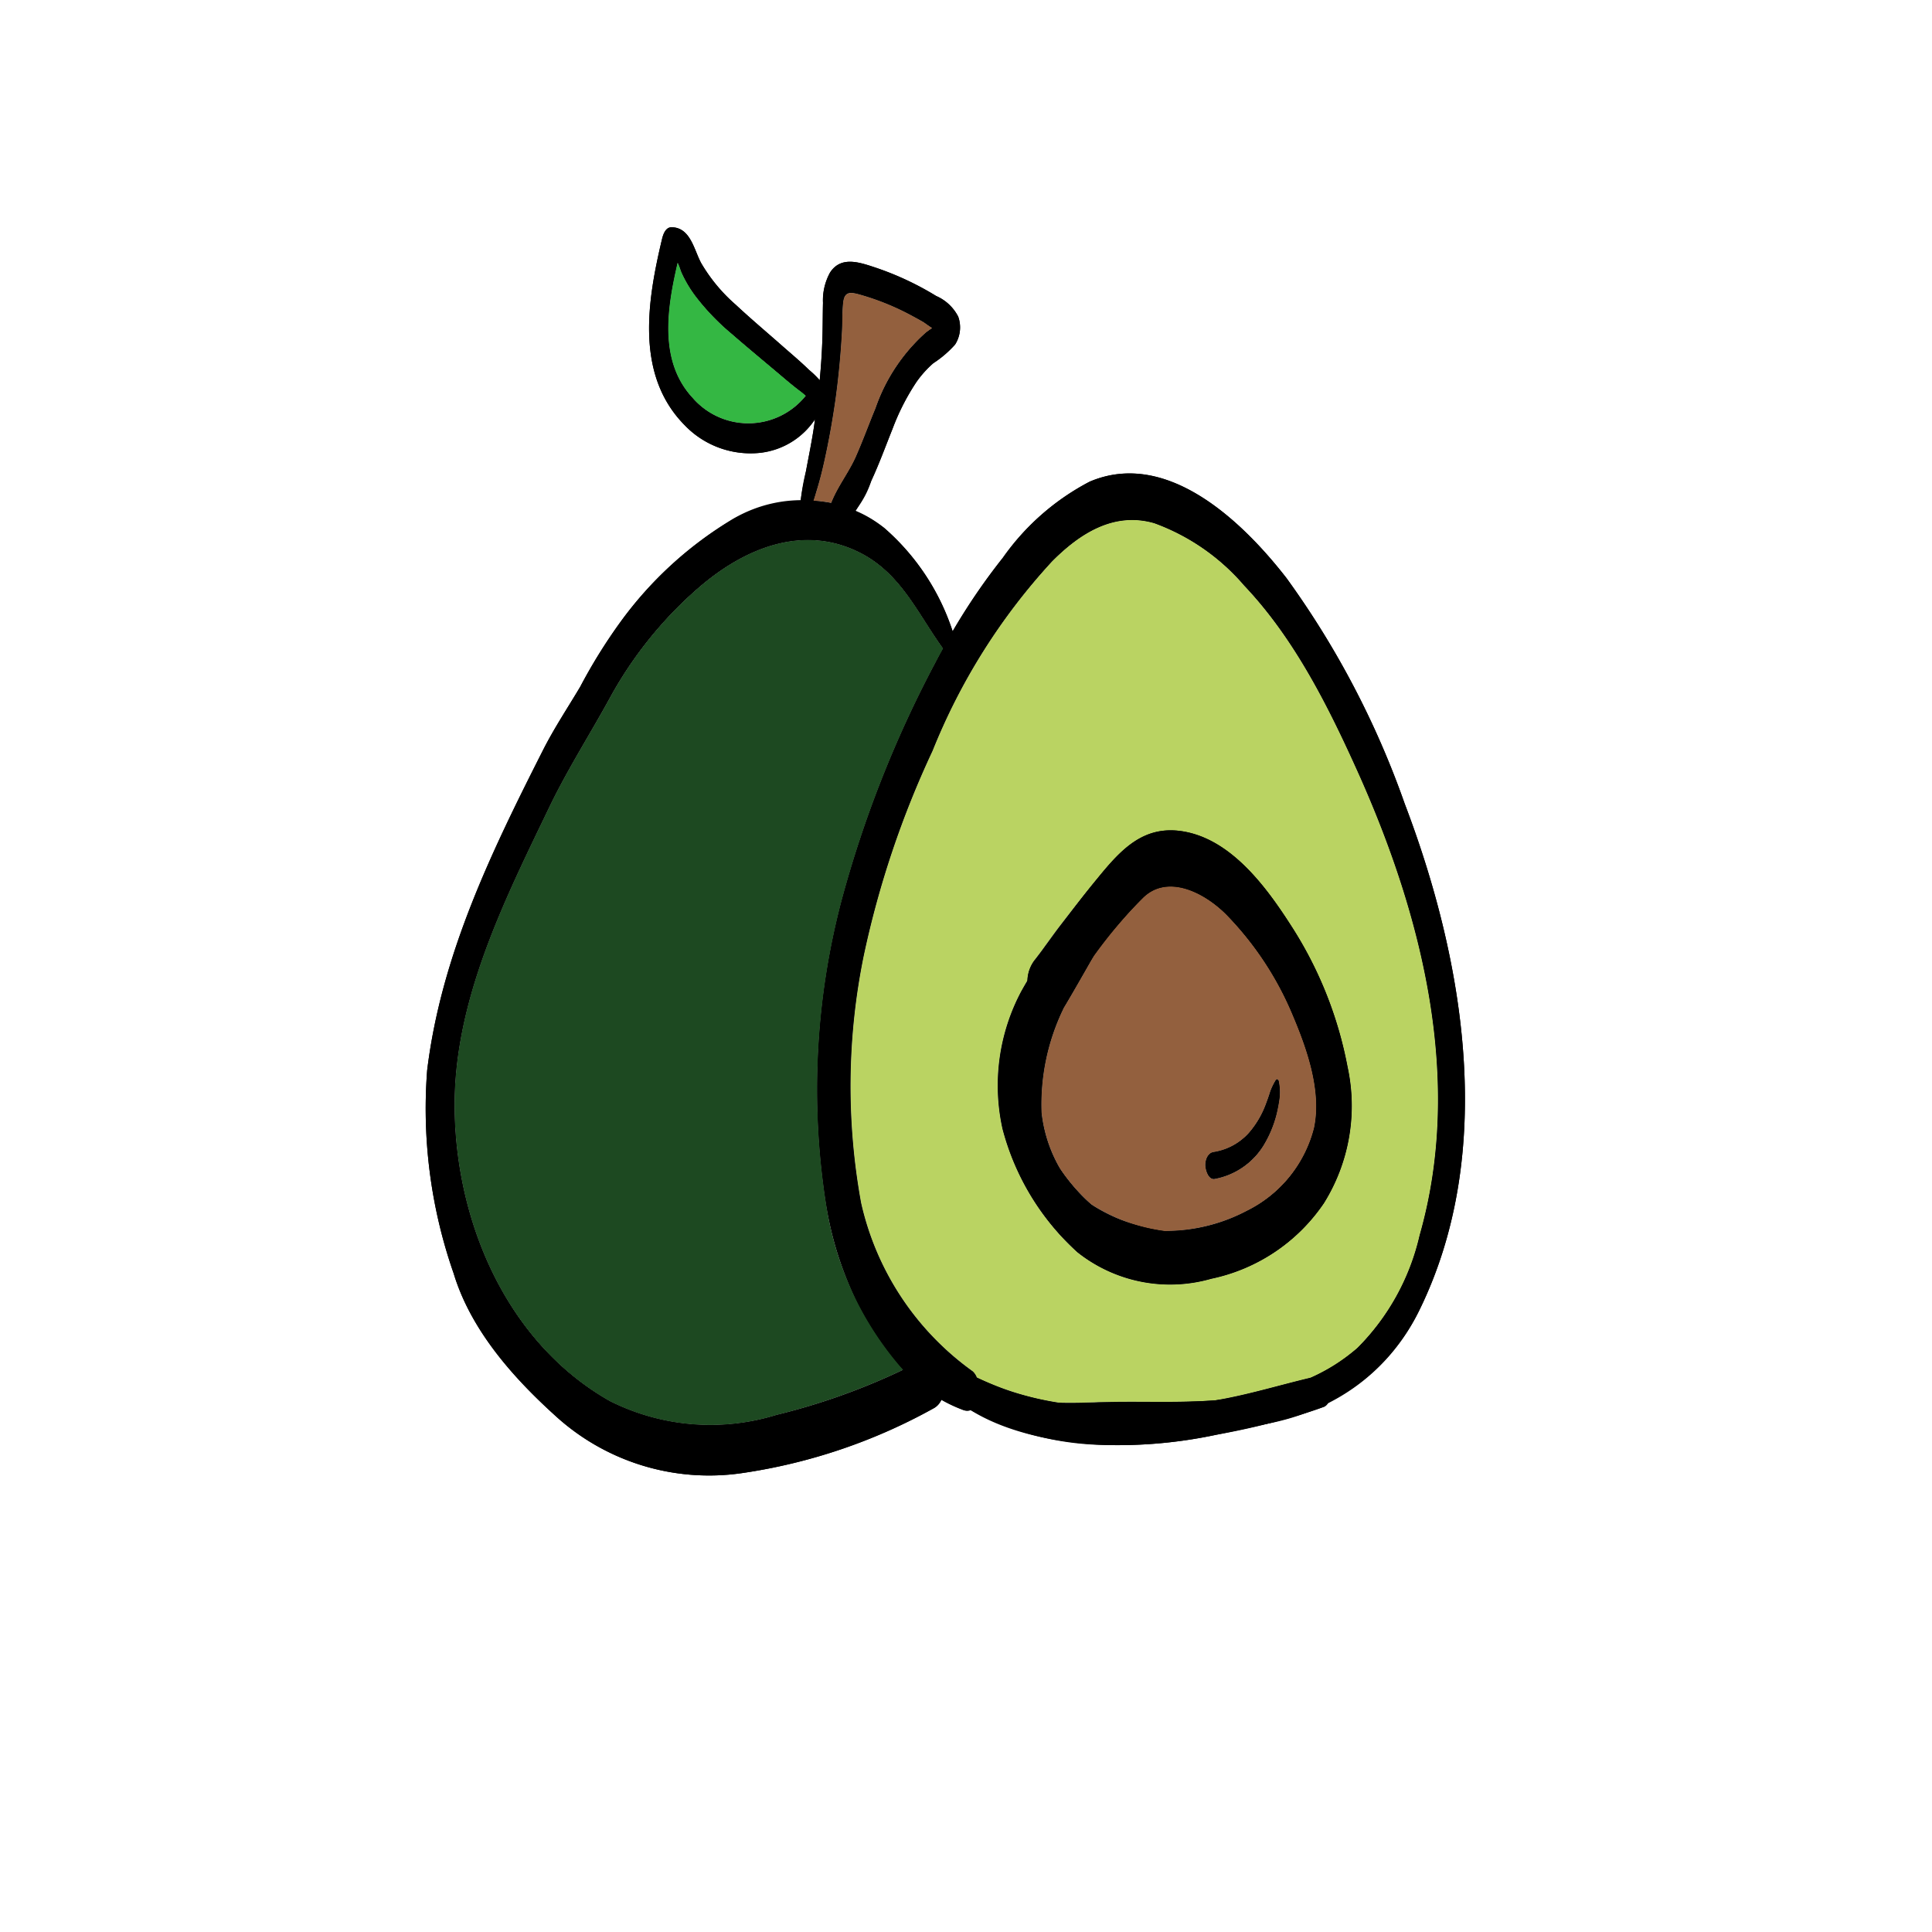 <svg xmlns="http://www.w3.org/2000/svg" width="100" height="100" viewBox="0 0 100 100"><defs><style>.a{fill:#93603e;}.b{fill:#34b743;}.c{fill:#1d4921;}.d{fill:#bad362;}</style></defs><title>avacado</title><path d="M42.852,20.343a3.5,3.5,0,0,0-.99-1.21c-.431-.418-.889-.808-1.341-1.2-.816-.716-1.647-1.419-2.442-2.16a8.609,8.609,0,0,1-1.788-2.155c-.368-.684-.552-1.847-1.535-1.851-.3,0-.426.354-.482.587-.769,3.2-1.4,7.04,1.15,9.637A4.722,4.722,0,0,0,39.3,23.445a3.9,3.9,0,0,0,3.259-2.471c.142-.39-.245-1.338-.652-.729a3.822,3.822,0,0,1-6.059.357c-1.981-2.139-1.184-5.34-.571-7.86l-.482.588c.283,0,.4.589.493.8a6.883,6.883,0,0,0,.71,1.2,12.481,12.481,0,0,0,1.874,1.95c.754.658,1.527,1.294,2.292,1.938.427.359.848.725,1.293,1.061.352.266.722.678,1.191.659.266-.011.27-.414.2-.588Z"/><path d="M41.732,26.719a4.134,4.134,0,0,0,.514-1.274c.163-.515.3-1.033.413-1.56q.359-1.62.587-3.265c.156-1.123.261-2.252.328-3.385.031-.524,0-1.069.066-1.59s.32-.548.778-.428a13.414,13.414,0,0,1,2.729,1.093c.222.115.442.235.657.362a4.237,4.237,0,0,0,.687.432l.062.044q.273.231.085-.473c-.04,0-.163.142-.2.169-.173.135-.361.25-.534.386a9.362,9.362,0,0,0-2.582,3.9c-.34.818-.643,1.651-1,2.462-.374.853-.984,1.605-1.306,2.467-.11.295.033,1.354.566,1.057A4.716,4.716,0,0,0,45.1,24.88c.408-.88.738-1.793,1.1-2.692a11.91,11.91,0,0,1,1.228-2.409,5.387,5.387,0,0,1,.875-.978,5.62,5.62,0,0,0,1.13-.969,1.644,1.644,0,0,0,.161-1.439,2.3,2.3,0,0,0-1.138-1.07,15.452,15.452,0,0,0-3.238-1.506c-.792-.261-1.714-.556-2.259.3a2.966,2.966,0,0,0-.364,1.558c-.014.682-.007,1.364-.035,2.047a40.066,40.066,0,0,1-.432,4.387c-.116.759-.269,1.51-.408,2.265a10.356,10.356,0,0,0-.316,2.155c.007.18.173.4.324.194Z"/><path d="M49.7,34.169a12.15,12.15,0,0,0-3.921-6.833,7.031,7.031,0,0,0-7.8-.5A19.646,19.646,0,0,0,32.11,32.2a28,28,0,0,0-2.079,3.35c-.645,1.081-1.325,2.1-1.9,3.223-2.688,5.306-5.292,10.645-6.022,16.631A25.82,25.82,0,0,0,23.482,65.91c.874,2.9,3.024,5.344,5.233,7.34a11.781,11.781,0,0,0,9.674,3,28.992,28.992,0,0,0,9.965-3.374c.965-.531.56-3.1-.519-2.513a32.9,32.9,0,0,1-7.645,2.88,11.613,11.613,0,0,1-8.617-.716c-5.282-2.983-7.935-9.124-8.045-14.986-.105-5.62,2.525-10.829,4.892-15.752.951-1.978,2.109-3.783,3.156-5.7a20.758,20.758,0,0,1,4.553-5.651c2.333-2.029,5.383-3.337,8.358-1.85,2.5,1.252,3.264,3.881,5.014,5.833.136.151.218-.165.2-.25Z"/><path d="M58.044,45.238a22.584,22.584,0,0,0-5.17,6.055,10.4,10.4,0,0,0-.985,7.139,13.1,13.1,0,0,0,3.885,6.388,7.707,7.707,0,0,0,6.918,1.374,9.337,9.337,0,0,0,5.845-3.918,9.531,9.531,0,0,0,1.221-7.06,20.485,20.485,0,0,0-2.947-7.368c-1.242-1.932-2.993-4.3-5.375-4.81-2.189-.465-3.4.884-4.649,2.41-1.079,1.32-2.282,3.079-3.207,4.213a1.853,1.853,0,0,0-.278,1.892c.2.466.784.951,1.25.464,1.664-1.741,2.889-3.876,4.636-5.541,1.244-1.185,3.1-.3,4.278.875a16.526,16.526,0,0,1,3.428,5.194c.742,1.738,1.515,3.919,1.114,5.828a6.59,6.59,0,0,1-3.476,4.3,8.557,8.557,0,0,1-6.062.8c-1.906-.548-3.329-2.382-4.27-4.042-2.733-4.824,1.232-9.579,4.293-13.1.311-.358.077-1.579-.449-1.091Z"/><path d="M49.961,72.246a13.151,13.151,0,0,0,6.083,1.4c2.506.073,5.04.409,7.547.286,4.291-.21,7.974-2.219,9.891-6.144,3.981-8.156,2.327-18.044-.776-26.181a45.4,45.4,0,0,0-6.118-11.681c-2.261-2.912-6.18-6.7-10.187-4.993a12.609,12.609,0,0,0-4.5,3.944,32.919,32.919,0,0,0-3.5,5.447,58.932,58.932,0,0,0-4.832,12.24,38.3,38.3,0,0,0-.815,15.758c.72,4.128,2.886,9.084,7.084,10.656.973.364,1.059-1.561.5-1.99a14.7,14.7,0,0,1-5.776-8.723,33.714,33.714,0,0,1,.143-12.815,48.93,48.93,0,0,1,3.556-10.585,32.024,32.024,0,0,1,6.185-9.8c1.428-1.441,3.2-2.588,5.3-1.977A11.186,11.186,0,0,1,64.4,30.307c2.631,2.77,4.4,6.349,5.945,9.8,3.293,7.37,5.408,15.851,3.128,23.827a12.03,12.03,0,0,1-3.218,5.836,11.763,11.763,0,0,1-6.226,2.607,71.262,71.262,0,0,1-7.162.2,14.1,14.1,0,0,1-6.81-.973C49.773,71.47,49.725,72.118,49.961,72.246Z"/><path d="M48.2,70.972c1.688,2.846,5.9,3.683,8.942,3.82a24.414,24.414,0,0,0,5.793-.527,36.164,36.164,0,0,0,5.582-1.442c.568-.211.475-1.772-.185-1.629-1.824.4-3.6.979-5.441,1.29a26.731,26.731,0,0,1-5.469.386,19.548,19.548,0,0,1-4.984-.818c-1.381-.424-2.7-1.282-4.137-1.491-.19-.028-.153.323-.1.411Z"/><path d="M58.547,45.581c-2.285.48-4.143,3.24-4.811,5.316a1.564,1.564,0,0,0,.236,1.513.6.6,0,0,0,1.012-.117C56.05,50.532,57,48.7,58.136,46.985c.342-.514-.075-2.265-.819-1.523a18.152,18.152,0,0,0-3.65,5.584,13.6,13.6,0,0,0-1.349,7.095A10.207,10.207,0,0,0,55.1,64.15a8.345,8.345,0,0,0,5.636,2.184c1.028.03,1.078-2.291.16-2.488-1.587-.34-3.258-.564-4.566-1.611A7.045,7.045,0,0,1,53.909,57.6a11.334,11.334,0,0,1,1.129-5.393,16.627,16.627,0,0,1,2.971-5.066l-.819-1.524c-1.031,1.731-2.236,3.352-3.339,5.037l1.248,1.4a20.248,20.248,0,0,1,3.581-5.817c.1-.127.178-.72-.133-.654Z"/><path d="M66.038,55.9a2.94,2.94,0,0,0-.286.589c-.068.228-.149.451-.236.673a4.657,4.657,0,0,1-.675,1.231,3.086,3.086,0,0,1-2.01,1.233c-.321.036-.454.423-.439.706.012.219.146.738.473.683A3.769,3.769,0,0,0,65.388,59.3a5.781,5.781,0,0,0,.683-1.615,6.925,6.925,0,0,0,.162-.855,2.759,2.759,0,0,0-.046-.869c-.013-.07-.1-.143-.149-.055Z"/><path class="a" d="M65.39,59.3a5.925,5.925,0,0,0,.68-1.62,8.464,8.464,0,0,0,.16-.85,2.815,2.815,0,0,0-.04-.87c-.02-.07-.1-.14-.15-.06a3.581,3.581,0,0,0-.29.59c-.07.23-.15.45-.23.67a4.826,4.826,0,0,1-.68,1.24,3.091,3.091,0,0,1-2.01,1.23c-.32.04-.45.42-.44.7.01.22.15.74.48.69A3.781,3.781,0,0,0,65.39,59.3Zm-.86,3.38a9.238,9.238,0,0,1-4.25,1.04,9.177,9.177,0,0,1-3.81-1.39,9.96,9.96,0,0,1-1.6-1.83,7.528,7.528,0,0,1-.96-2.9,11.354,11.354,0,0,1,1.13-5.39.037.037,0,0,1,.01-.03c.53-.89,1.04-1.79,1.56-2.7a24.063,24.063,0,0,1,2.57-3.03c1.25-1.2,3.12-.29,4.29.88a16.6,16.6,0,0,1,3.44,5.2c.74,1.75,1.51,3.93,1.11,5.85A6.6,6.6,0,0,1,64.53,62.68Z"/><path class="b" d="M35.29,14.13A6.239,6.239,0,0,0,36,15.32a11.9,11.9,0,0,0,1.87,1.95c.76.66,1.53,1.3,2.29,1.94.43.36.85.73,1.3,1.06.08.06.16.14.25.21a3.813,3.813,0,0,1-5.86.12c-1.77-1.9-1.33-4.65-.78-7.01C35.17,13.77,35.23,14.01,35.29,14.13Z"/><path class="a" d="M44.32,23.6c-.36.84-.96,1.58-1.29,2.43a7.367,7.367,0,0,0-.93-.11c.05-.16.1-.32.15-.47.16-.52.29-1.04.41-1.57.24-1.07.43-2.16.59-3.26.15-1.12.26-2.25.32-3.38.04-.53.01-1.07.07-1.59s.32-.55.78-.43a13.075,13.075,0,0,1,2.73,1.09c.22.12.44.24.65.36.13.08.29.21.45.31-.11.08-.23.16-.34.25a9.3,9.3,0,0,0-2.59,3.9C44.98,21.95,44.68,22.78,44.32,23.6Z"/><path class="c" d="M44.49,28.59c2.15,1.07,3.02,3.17,4.33,4.98-.14.25-.28.5-.41.75a58.823,58.823,0,0,0-4.83,12.24,38.451,38.451,0,0,0-.82,15.76,16.71,16.71,0,0,0,3.99,8.58,34.38,34.38,0,0,1-6.56,2.34,11.6,11.6,0,0,1-8.62-.71c-5.28-2.98-7.93-9.13-8.04-14.99-.11-5.62,2.52-10.83,4.89-15.75.95-1.98,2.11-3.78,3.16-5.7a20.546,20.546,0,0,1,4.55-5.65C38.46,28.41,41.51,27.1,44.49,28.59Z"/><path class="d" d="M53.56,49.68a1.834,1.834,0,0,0-.38,1.07c-.11.18-.21.36-.31.54a10.373,10.373,0,0,0-.98,7.14,13.053,13.053,0,0,0,3.88,6.39,7.724,7.724,0,0,0,6.92,1.37,9.365,9.365,0,0,0,5.84-3.92,9.517,9.517,0,0,0,1.22-7.05,20.445,20.445,0,0,0-2.95-7.35c-1.24-1.93-2.99-4.3-5.37-4.8-2.18-.46-3.39.88-4.63,2.4-.67.81-1.32,1.65-1.96,2.48-.26.34-.5.68-.75,1.02-.1.14-.2.28-.3.41-.02.03-.16.21-.21.28C53.58,49.67,53.57,49.67,53.56,49.68Zm16.79-9.57c3.29,7.37,5.41,15.85,3.13,23.83a12.063,12.063,0,0,1-3.22,5.83,9.392,9.392,0,0,1-2.42,1.54c-1.64.39-3.26.89-4.93,1.17-2.01.15-4.03.03-6.04.1-.71.02-1.41.04-2.09.02a14.9,14.9,0,0,1-4.22-1.3.849.849,0,0,0-.21-.32,14.672,14.672,0,0,1-5.78-8.72,33.666,33.666,0,0,1,.14-12.81,48.891,48.891,0,0,1,3.56-10.59,32.024,32.024,0,0,1,6.18-9.8c1.43-1.44,3.2-2.59,5.3-1.98a11.133,11.133,0,0,1,4.65,3.23C67.03,33.08,68.8,36.66,70.35,40.11Z"/><path d="M62.39,60.33c-.01-.28.12-.66.44-.7a3.091,3.091,0,0,0,2.01-1.23,4.826,4.826,0,0,0,.68-1.24c.08-.22.16-.44.23-.67a3.581,3.581,0,0,1,.29-.59c.05-.08.13-.01.15.06a2.815,2.815,0,0,1,.04.87,8.464,8.464,0,0,1-.16.85,5.925,5.925,0,0,1-.68,1.62,3.781,3.781,0,0,1-2.52,1.72C62.54,61.07,62.4,60.55,62.39,60.33Z"/><path d="M63.47,47.33c-1.17-1.17-3.04-2.08-4.29-.88a24.063,24.063,0,0,0-2.57,3.03c-.52.91-1.03,1.81-1.56,2.7a.037.037,0,0,0-.01.03,11.354,11.354,0,0,0-1.13,5.39,7.528,7.528,0,0,0,.96,2.9,9.96,9.96,0,0,0,1.6,1.83,9.177,9.177,0,0,0,3.81,1.39,9.238,9.238,0,0,0,4.25-1.04,6.6,6.6,0,0,0,3.49-4.3c.4-1.92-.37-4.1-1.11-5.85A16.6,16.6,0,0,0,63.47,47.33ZM51.89,58.43a10.373,10.373,0,0,1,.98-7.14c.1-.18.2-.36.31-.54a1.834,1.834,0,0,1,.38-1.07c.01-.01.02-.01.02-.02.05-.07.19-.25.21-.28.1-.13.2-.27.3-.41.25-.34.49-.68.75-1.02.64-.83,1.29-1.67,1.96-2.48,1.24-1.52,2.45-2.86,4.63-2.4,2.38.5,4.13,2.87,5.37,4.8a20.445,20.445,0,0,1,2.95,7.35,9.517,9.517,0,0,1-1.22,7.05,9.365,9.365,0,0,1-5.84,3.92,7.724,7.724,0,0,1-6.92-1.37A13.053,13.053,0,0,1,51.89,58.43Z"/><path d="M35.85,20.6a3.813,3.813,0,0,0,5.86-.12c-.09-.07-.17-.15-.25-.21-.45-.33-.87-.7-1.3-1.06-.76-.64-1.53-1.28-2.29-1.94A11.9,11.9,0,0,1,36,15.32a6.239,6.239,0,0,1-.71-1.19c-.06-.12-.12-.36-.22-.54C34.52,15.95,34.08,18.7,35.85,20.6ZM48.82,33.57c-1.31-1.81-2.18-3.91-4.33-4.98-2.98-1.49-6.03-.18-8.36,1.85a20.546,20.546,0,0,0-4.55,5.65c-1.05,1.92-2.21,3.72-3.16,5.7-2.37,4.92-5,10.13-4.89,15.75.11,5.86,2.76,12.01,8.04,14.99a11.6,11.6,0,0,0,8.62.71,34.38,34.38,0,0,0,6.56-2.34,16.71,16.71,0,0,1-3.99-8.58,38.451,38.451,0,0,1,.82-15.76,58.823,58.823,0,0,1,4.83-12.24C48.54,34.07,48.68,33.82,48.82,33.57Zm-.57-16.59c-.16-.1-.32-.23-.45-.31-.21-.12-.43-.24-.65-.36a13.075,13.075,0,0,0-2.73-1.09c-.46-.12-.72-.1-.78.43s-.03,1.06-.07,1.59c-.06,1.13-.17,2.26-.32,3.38-.16,1.1-.35,2.19-.59,3.26-.12.53-.25,1.05-.41,1.57-.05.15-.1.31-.15.47a7.367,7.367,0,0,1,.93.11c.33-.85.93-1.59,1.29-2.43.36-.82.66-1.65,1-2.47a9.3,9.3,0,0,1,2.59-3.9C48.02,17.14,48.14,17.06,48.25,16.98ZM50.56,71.3a14.9,14.9,0,0,0,4.22,1.3c.68.02,1.38,0,2.09-.02,2.01-.07,4.03.05,6.04-.1,1.67-.28,3.29-.78,4.93-1.17a9.392,9.392,0,0,0,2.42-1.54,12.063,12.063,0,0,0,3.22-5.83c2.28-7.98.16-16.46-3.13-23.83-1.55-3.45-3.32-7.03-5.95-9.8a11.133,11.133,0,0,0-4.65-3.23c-2.1-.61-3.87.54-5.3,1.98a32.024,32.024,0,0,0-6.18,9.8,48.891,48.891,0,0,0-3.56,10.59,33.666,33.666,0,0,0-.14,12.81,14.672,14.672,0,0,0,5.78,8.72A.849.849,0,0,1,50.56,71.3Zm1.35-42.43a12.685,12.685,0,0,1,4.49-3.94c4.01-1.71,7.93,2.08,10.19,4.99A45.856,45.856,0,0,1,72.71,41.6c3.1,8.14,4.75,18.03.77,26.18a10.449,10.449,0,0,1-4.74,4.82.445.445,0,0,1-.23.22c-.49.19-1,.35-1.52.5-.27.09-.56.16-.85.23-1.06.28-2.14.5-3.21.72a24.483,24.483,0,0,1-5.79.52,14.937,14.937,0,0,1-6.91-1.81.5.5,0,0,1-.38-.01,7.643,7.643,0,0,1-1.12-.53.966.966,0,0,1-.38.44,29.085,29.085,0,0,1-9.96,3.37,11.8,11.8,0,0,1-9.68-3c-2.2-2-4.35-4.44-5.23-7.34A25.925,25.925,0,0,1,22.11,55.4c.73-5.98,3.34-11.32,6.03-16.63.57-1.12,1.25-2.14,1.89-3.22a27.505,27.505,0,0,1,2.08-3.35,19.675,19.675,0,0,1,5.88-5.36,8.292,8.292,0,0,1,3.45-.92c.06-.52.19-1.05.28-1.55.14-.75.3-1.51.41-2.27.02-.13.03-.26.05-.39a4,4,0,0,1-2.88,1.73,4.726,4.726,0,0,1-3.88-1.45c-2.55-2.6-1.91-6.44-1.15-9.64.06-.23.18-.59.49-.59.98.01,1.16,1.17,1.53,1.85a8.629,8.629,0,0,0,1.79,2.16c.79.74,1.63,1.44,2.44,2.16.45.4.91.78,1.34,1.2.19.19.39.36.57.55.06-.65.11-1.31.13-1.96.03-.68.02-1.37.04-2.05a3.015,3.015,0,0,1,.36-1.56c.55-.85,1.47-.55,2.26-.29a15.376,15.376,0,0,1,3.24,1.5,2.329,2.329,0,0,1,1.14,1.07,1.659,1.659,0,0,1-.16,1.44,5.522,5.522,0,0,1-1.13.97,5.46,5.46,0,0,0-.88.98,11.9,11.9,0,0,0-1.23,2.41c-.36.9-.69,1.81-1.1,2.69a9.685,9.685,0,0,1-.81,1.56,6.043,6.043,0,0,1,1.49.9,11.923,11.923,0,0,1,3.53,5.35A30.96,30.96,0,0,1,51.91,28.87Z"/></svg>